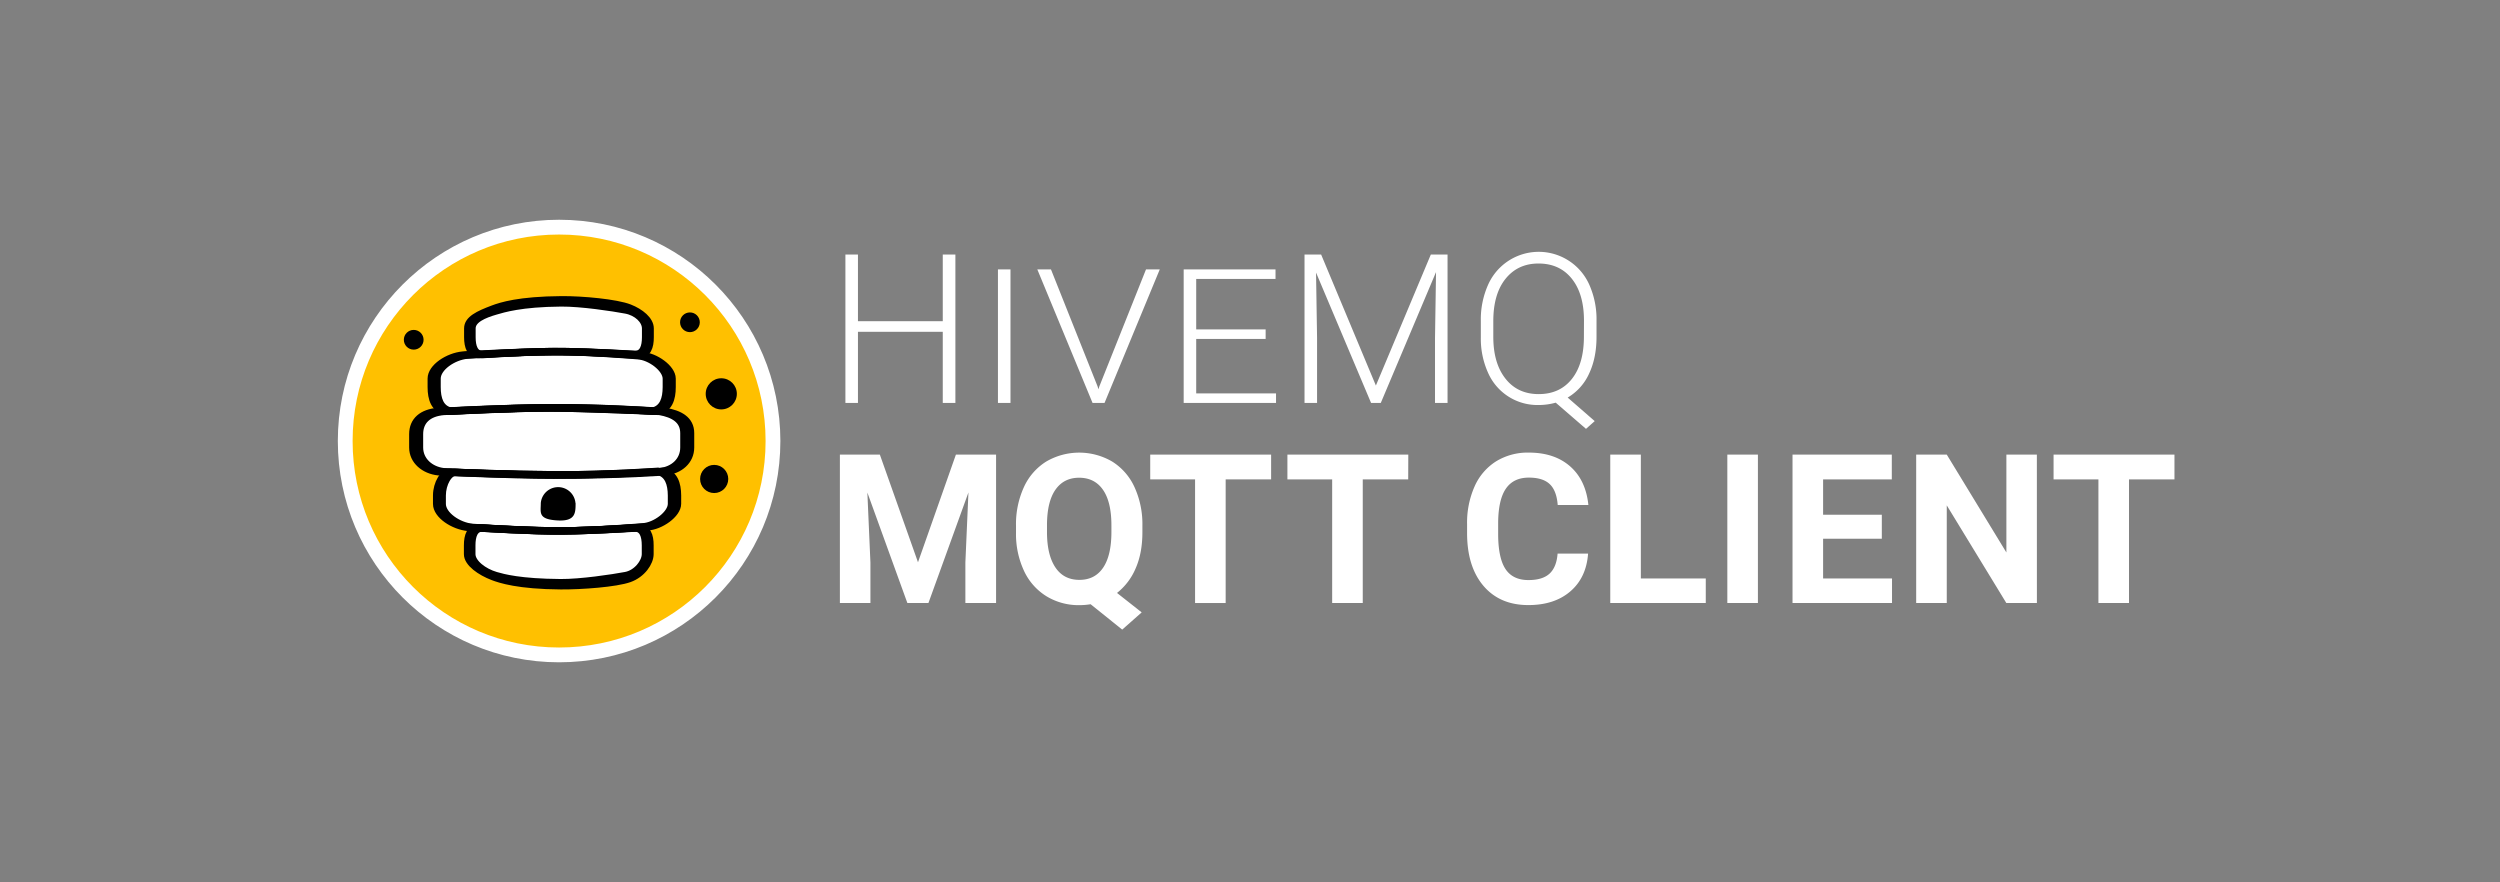 <svg id="Ebene_1" data-name="Ebene 1" xmlns="http://www.w3.org/2000/svg" viewBox="0 0 1437 507"><rect x="0" y="0" width="1437" height="507" fill="#808080" stroke="none"/><defs><style>.cls-1,.cls-3{fill:#fff;}.cls-2{fill:#ffc000;stroke:#fff;stroke-width:8.5px;}.cls-2,.cls-3,.cls-4{stroke-miterlimit:10;}.cls-3,.cls-4{stroke:#000;stroke-width:4.25px;}.cls-4{fill:none;}</style></defs><path class="cls-1" d="M549.16,231.62H541.9V190.73H493.15v40.89h-7.21V146.31h7.21v38.32H541.9V146.31h7.26Z"/><path class="cls-1" d="M580.83,231.62h-7.21V154.84h7.21Z"/><path class="cls-1" d="M630.9,222.13l.47,1.64.52-1.64,26.84-67.29h7.91l-31.76,76.78H628l-31.76-76.78h7.85Z"/><path class="cls-1" d="M727.49,194.82H687.58v31.32h45.88v5.48H680.38V154.84h52.79v5.49H687.58v29h39.91Z"/><path class="cls-1" d="M759.39,146.31l31.47,75.3,31.58-75.3h9.61v85.31h-7.21V194.48l.59-38.09-31.76,75.23H788.1l-31.64-74.94.59,37.56v37.38h-7.21V146.31Z"/><path class="cls-1" d="M917.68,193.6q0,12.18-4.31,21.24a30.48,30.48,0,0,1-12.27,13.68l15.53,13.53-5,4.46-17.41-15.06a36,36,0,0,1-9.78,1.35,31,31,0,0,1-29.06-18.43A47.58,47.58,0,0,1,851.18,194v-9.55a48.91,48.91,0,0,1,4.13-20.66,31.82,31.82,0,0,1,58.24-.09,49,49,0,0,1,4.13,20.69Zm-7.21-9.26q0-15.4-7-24.14t-19.16-8.73q-11.83,0-18.9,8.76t-7.06,24.46v8.91q0,15.17,7,24.05t19.07,8.88q12.18,0,19.1-8.73t6.91-24.38Z"/><path class="cls-1" d="M505.74,261.31l21.92,61.88,21.79-61.88h23.09v85.31H554.9V323.3l1.76-40.25-23,63.57H521.56l-23-63.51,1.76,40.19v23.32H482.77V261.31Z"/><path class="cls-1" d="M656.65,305.9q0,12-3.87,20.77a35.54,35.54,0,0,1-10.72,14.15L656.24,352l-11.19,9.9-18.16-14.59a38.63,38.63,0,0,1-6.45.53,35.44,35.44,0,0,1-18.92-5.1,33.88,33.88,0,0,1-12.9-14.56A50,50,0,0,1,584,306.37v-4.22A51.21,51.21,0,0,1,588.54,280a33.77,33.77,0,0,1,12.83-14.7,37.58,37.58,0,0,1,37.91,0A33.84,33.84,0,0,1,652.11,280a51.09,51.09,0,0,1,4.54,22.12ZM638.84,302q0-13.43-4.81-20.4t-13.71-7q-8.84,0-13.65,6.89t-4.86,20.18v4.16q0,13.07,4.8,20.28t13.83,7.2q8.85,0,13.59-6.94t4.81-20.24Z"/><path class="cls-1" d="M730.64,275.55H704.51v71.07H686.93V275.55H661.15V261.31h69.49Z"/><path class="cls-1" d="M809.44,275.55H783.31v71.07H765.73V275.55H740V261.31h69.49Z"/><path class="cls-1" d="M912.83,318.21q-1,13.77-10.16,21.68T878.5,347.8q-16.41,0-25.81-11.05t-9.41-30.32v-5.22a51.11,51.11,0,0,1,4.34-21.67A32.51,32.51,0,0,1,860,265.15a34.71,34.71,0,0,1,18.72-5q14.78,0,23.79,7.91T913,290.26H895.37q-.64-8.26-4.6-12t-12-3.73q-8.79,0-13.15,6.3t-4.48,19.54v6.45q0,13.83,4.19,20.21t13.21,6.39q8.14,0,12.16-3.72t4.6-11.51Z"/><path class="cls-1" d="M943.16,332.5h37.32v14.12h-54.9V261.31h17.58Z"/><path class="cls-1" d="M1010.45,346.62H992.87V261.31h17.58Z"/><path class="cls-1" d="M1081.67,309.65h-33.75V332.5h39.61v14.12h-57.19V261.31h57.07v14.24h-39.49v20.33h33.75Z"/><path class="cls-1" d="M1170.81,346.62h-17.57L1119,290.49v56.13h-17.58V261.31H1119l34.27,56.25V261.31h17.52Z"/><path class="cls-1" d="M1249.88,275.55h-26.13v71.07h-17.58V275.55h-25.78V261.31h69.49Z"/><circle class="cls-2" cx="321.37" cy="253.5" r="122.94"/><path class="cls-3" d="M379.18,271.15s-22.4,2-61,2c-24.69,0-63.13-2-63.13-2-7.65-.86-13.94-6.27-13.94-13.94v-7.66c0-7.66,5-12.29,13.94-13.06,0,0,41.39-2,60.27-2s63.86,2,63.86,2c8,1.44,13.94,4.82,13.94,12.48v8.24C393.12,264.88,387.21,270.29,379.18,271.15Z"/><path class="cls-3" d="M375.19,236.35s-30.2-2.18-58.2-2-57.95,2-57.95,2c-6.05-1.46-7.83-7-7.83-13.88v-4.86c0-6.37,9.16-12.7,17.31-13.49,0,0,30.14-2,50.55-2s47.47,2.33,47.47,2.33c7.19.37,16.46,7.3,16.48,13.2v4.86C383,229.3,381.24,234.89,375.19,236.35Z"/><path class="cls-3" d="M364.83,203.81s-24.49-1.54-41.56-1.75-45.71,1.75-45.71,1.75c-4.85,0-6.28-4.48-6.28-10v-5.06c0-5.1,6.72-8,13.72-10,4.1-1.17,14.23-4.48,37.6-4.65,11.5-.09,29.58,2.66,37.16,4.08,6.39,1.2,11.33,5.86,11.35,10.59v5.06C371.11,199.33,369.68,203.81,364.83,203.81Z"/><path class="cls-3" d="M378.1,270.92s-30.2,2.18-58.2,2S262,271.51,262,271.51c-4-.36-7.83,6.46-7.83,13.29v4.86c0,6.37,9.16,12.7,17.32,13.49,0,0,30.13,2,50.55,2s47.46-2.33,47.46-2.33c7.19-.37,16.46-7.3,16.48-13.2V284.8C385.93,278,384.15,272.38,378.1,270.92Z"/><path class="cls-3" d="M364.73,303.46s-24.49,1.55-41.56,1.75-45.71-1.75-45.71-1.75c-4.85,0-6.28,4.48-6.28,10v5.06c0,5.11,6.82,10.29,13.88,12.33,4.1,1.19,13.78,3.92,37.15,4.09,11.5.09,29.87-2.66,37.45-4.09,6.39-1.2,11.33-7.6,11.35-12.33v-5.06C371,307.94,369.58,303.46,364.73,303.46Z"/><path class="cls-4" d="M382.29,271.15s-23.52,2-64.05,2c-25.93,0-66.3-2-66.3-2-8-.86-14.64-6.27-14.64-13.94v-7.66c0-7.66,5.26-12.29,14.64-13.06,0,0,43.47-2,63.29-2s67.06,2,67.06,2c8.43,1.44,14.63,4.82,14.63,12.48v8.24C396.92,264.88,390.72,270.29,382.29,271.15Z"/><path class="cls-4" d="M378.1,236.35s-31.72-2.18-61.11-2-60.86,2-60.86,2c-6.35-1.46-8.23-7-8.23-13.88v-4.86c0-6.37,9.63-12.7,18.19-13.49,0,0,31.65-2,53.08-2S369,204.41,369,204.41c7.55.37,17.29,7.3,17.31,13.2v4.86C386.32,229.3,384.45,234.89,378.1,236.35Z"/><path class="cls-4" d="M367.11,203.81s-25.71-1.54-43.64-1.75-48,1.75-48,1.75c-5.09,0-6.59-4.48-6.59-10v-5.06c0-5.1,6.12-8,14.57-11.17,4.6-1.71,14.78-5.08,39.32-5.25,12.08-.09,31.53,1.74,39,4.67,6.35,2.48,11.9,7,11.92,11.75v5.06C373.71,199.33,372.21,203.81,367.11,203.81Z"/><path class="cls-4" d="M381.15,270.92s-31.71,2.18-61.11,2-60.85-1.45-60.85-1.45C255,271.15,251,278,251,284.8v4.86c0,6.37,9.63,12.7,18.19,13.49,0,0,31.64,2,53.08,2s49.84-2.33,49.84-2.33c7.55-.37,17.28-7.3,17.31-13.2V284.8C389.38,278,387.5,272.38,381.15,270.92Z"/><path class="cls-4" d="M367,303.46s-25.71,1.55-43.64,1.75-48-1.75-48-1.75c-5.09,0-6.59,4.48-6.59,10v5.06c0,5.11,7.43,10.2,14.57,12.92,4.19,1.59,14.47,5.08,39,5.25,12.08.08,31.71-1.39,39.33-4.09,7.4-2.61,11.9-9.35,11.92-14.08v-5.06C373.61,307.94,372.11,303.46,367,303.46Z"/><path d="M330.85,289.17c0,5.51,0,10.46-10,10-11.78-.58-10-4.46-10-10a10,10,0,0,1,19.93,0Z"/><circle cx="237.8" cy="195.3" r="5.67"/><circle cx="396.57" cy="185.25" r="5.67"/><circle cx="414.59" cy="226.38" r="8.95"/><circle cx="410.51" cy="275.31" r="8.09"/></svg>